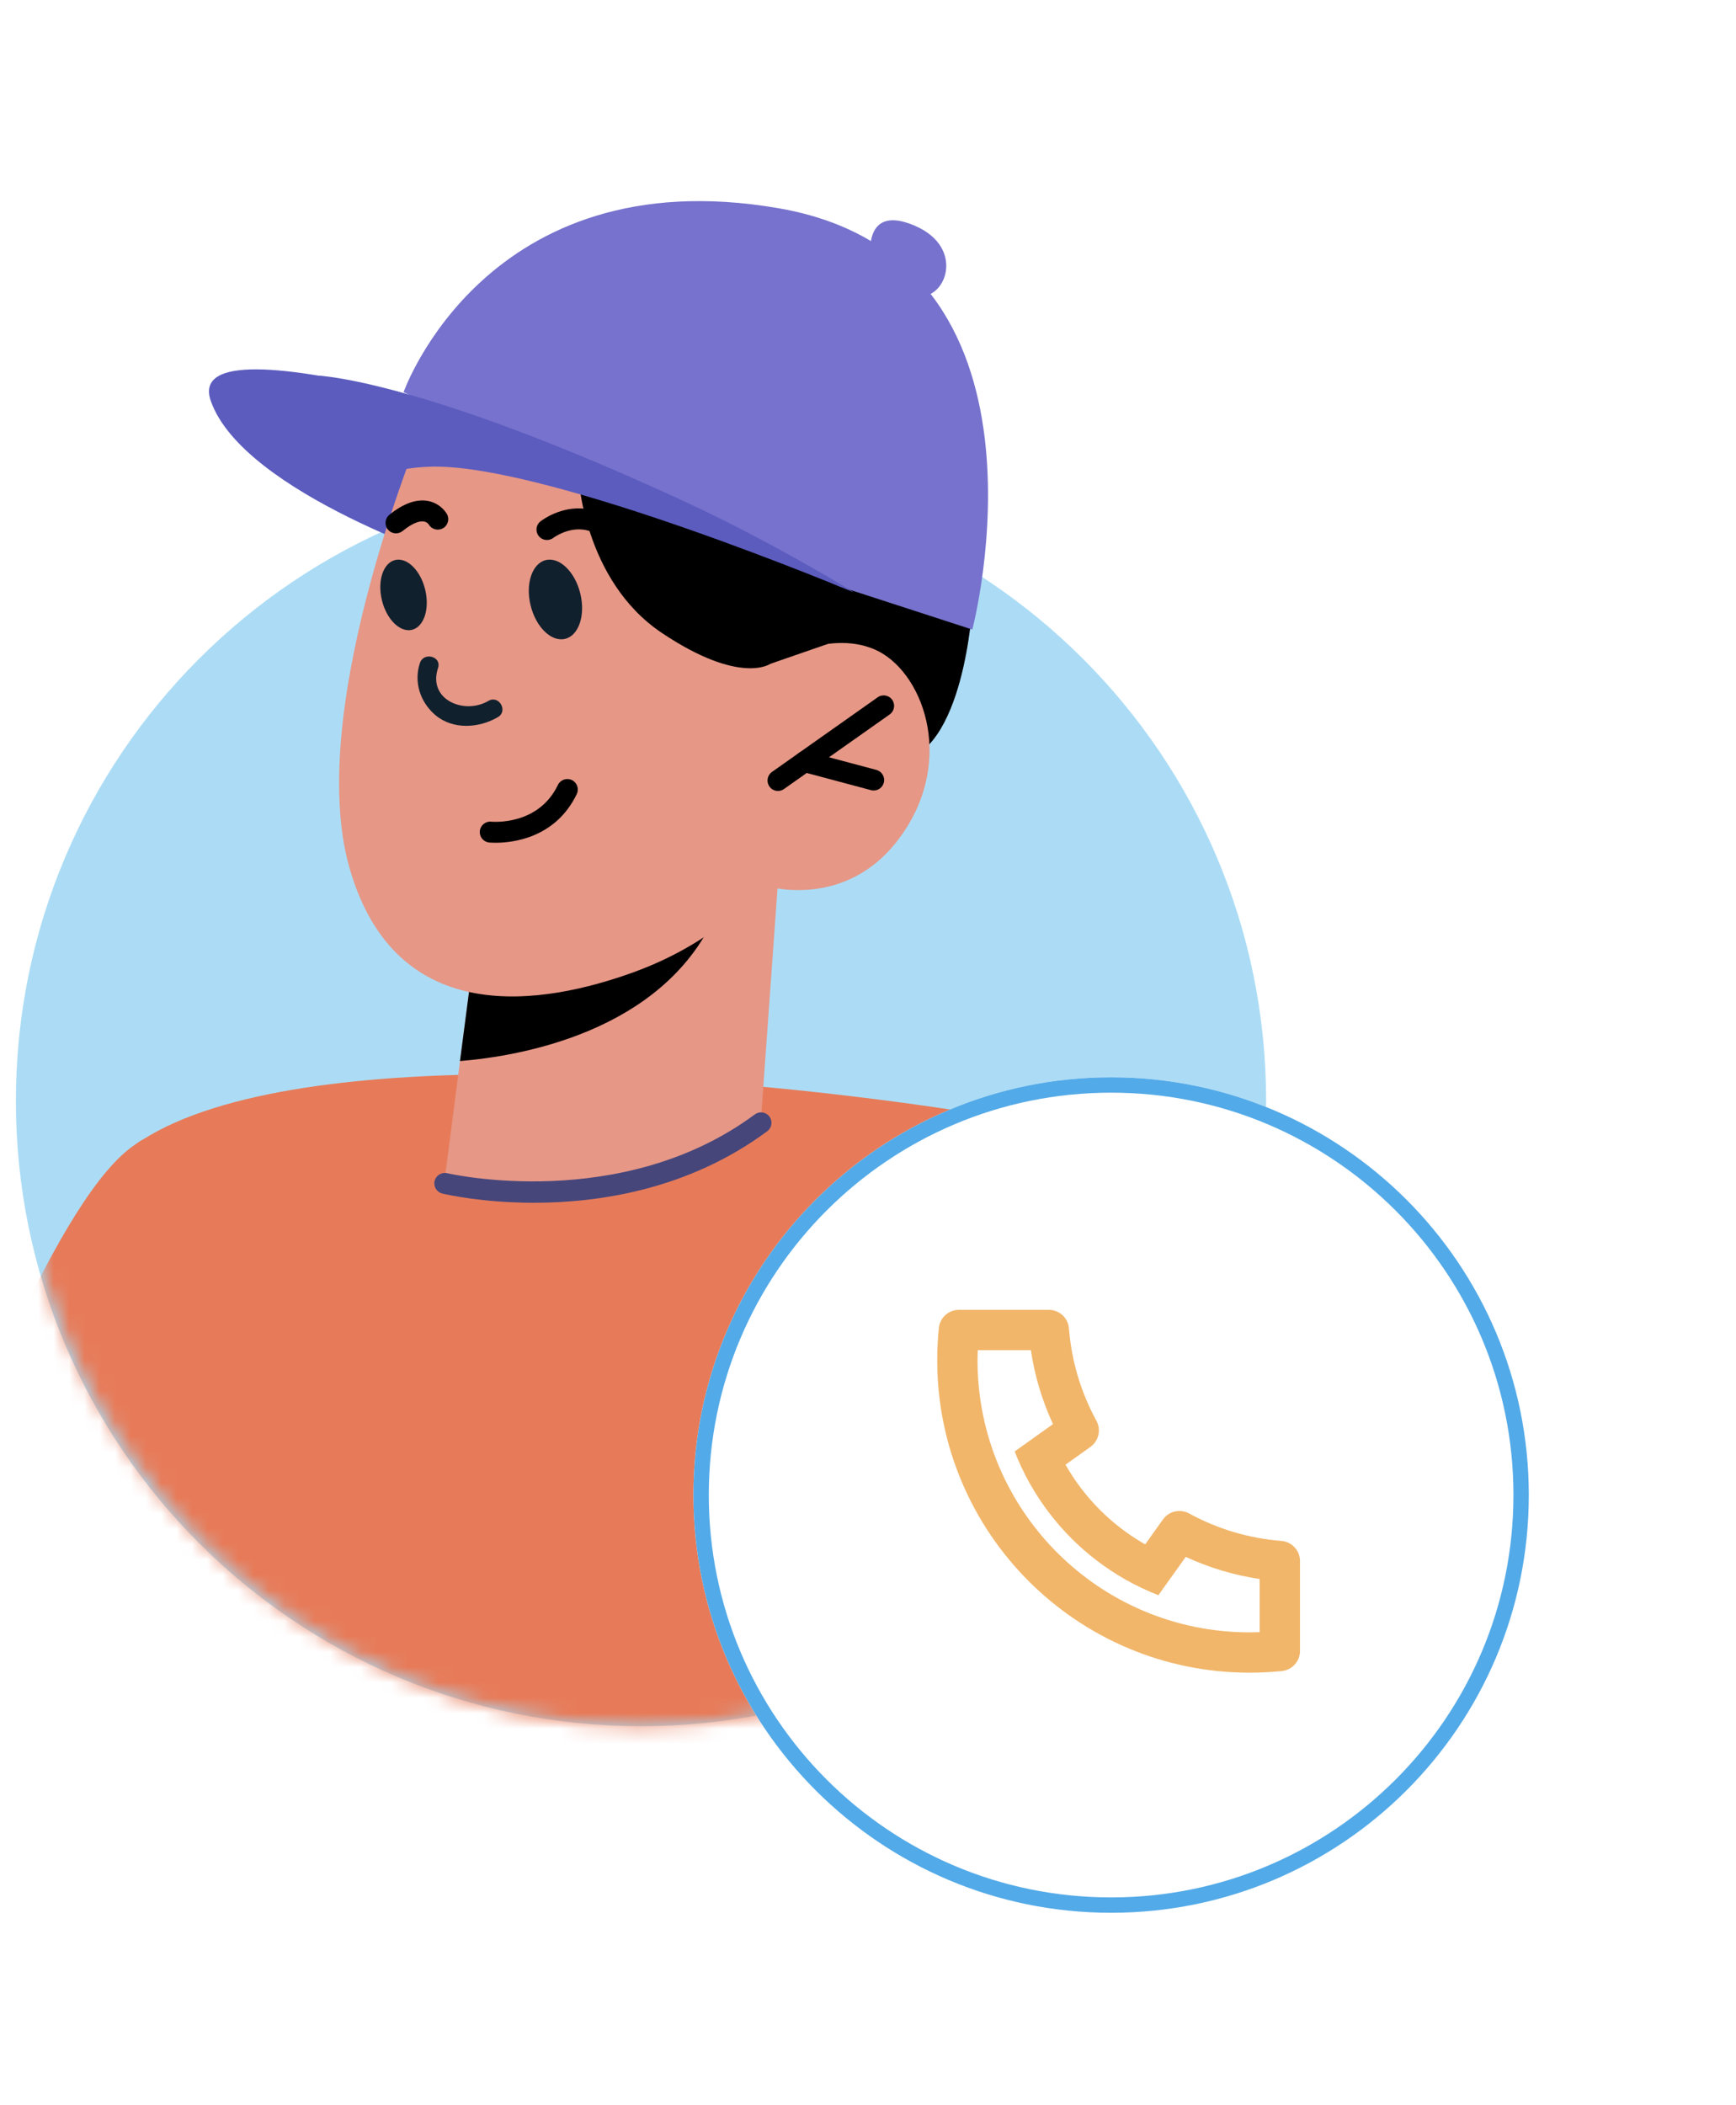 <svg width="113" height="137" viewBox="0 0 113 137" fill="none" xmlns="http://www.w3.org/2000/svg">
<path d="M41.724 30.963C64.197 30.963 82.415 49.181 82.415 71.654C82.415 94.127 64.197 112.345 41.724 112.345C19.252 112.345 1.034 94.127 1.034 71.654C1.034 49.181 19.252 30.963 41.724 30.963Z" fill="#ACDCF5"/>
<mask id="mask0_1_5362" style="mask-type:alpha" maskUnits="userSpaceOnUse" x="0" y="0" width="83" height="113">
<path d="M41.724 0.95C83.253 1.886 82.415 47.865 82.415 70.806C82.415 93.748 64.197 112.345 41.724 112.345C19.252 112.345 1.034 93.748 1.034 70.806C1.034 47.865 -8.314 1.324 41.724 0.95Z" fill="white"/>
</mask>
<g mask="url(#mask0_1_5362)">
<path d="M5.06 115.046C2.745 113.481 0.539 111.751 -1.531 109.859C-1.762 109.654 -1.993 109.45 -2.211 109.232C-3.641 107.925 -5.003 106.536 -6.296 105.093C-6.351 105.025 -6.419 104.957 -6.473 104.889C-2.484 93.983 3.957 77.575 8.858 74.457C8.926 74.416 8.995 74.362 9.063 74.308C9.144 74.267 9.212 74.226 9.294 74.171C11.377 73.899 8.804 92.757 5.06 115.046Z" fill="#E77B59"/>
<path d="M89.233 103.881C85.312 108.511 80.723 112.568 75.617 115.891C74.256 116.776 72.867 117.62 71.437 118.396C62.383 123.366 52.007 126.184 40.951 126.184C27.962 126.184 15.898 122.276 5.836 115.591C5.577 115.414 5.318 115.237 5.06 115.046C2.745 113.481 0.539 111.751 -1.531 109.859C-1.762 109.654 -1.993 109.45 -2.211 109.232C-0.714 98.993 1.247 89.38 3.739 82.736C5.25 78.706 6.939 75.792 8.858 74.457C8.927 74.416 8.995 74.362 9.063 74.308C9.144 74.267 9.213 74.226 9.294 74.171C19.479 67.704 47.16 69.814 64.207 72.578C68.605 73.286 72.54 75.846 75.182 79.686C79.457 85.908 85.925 95.916 89.233 103.881Z" fill="#E77B59"/>
<path d="M56.679 16.807C56.679 16.807 56.117 13.22 59.541 14.688C62.964 16.155 61.498 19.742 59.541 19.253C57.584 18.764 56.679 16.807 56.679 16.807Z" fill="#7672CD"/>
<path d="M63.291 39.451C63.291 39.451 62.754 49.125 58.399 49.569C54.044 50.013 47.638 44.509 47.638 44.509L50.64 33.623L63.291 39.451Z" fill="black"/>
<path d="M30.056 36.699C30.056 36.699 15.843 32.134 13.723 26.1C11.605 20.069 38.461 29.199 38.461 29.199L30.056 36.699Z" fill="#5C5CBF"/>
<path d="M50.64 57.411L49.537 72.791C49.537 72.791 46.763 77.129 37.879 77.77C31.262 78.249 28.951 76.734 28.951 76.734L29.943 69.057L30.918 61.571L46.977 58.188L50.64 57.411Z" fill="#E69786"/>
<path d="M46.978 58.188C46.935 58.602 46.775 59.089 46.524 59.647C43.062 67.197 33.765 68.749 29.943 69.057L30.918 61.571L46.978 58.188Z" fill="black"/>
<path d="M27.842 26.954C27.842 26.954 19.709 45.909 22.755 56.506C25.799 67.105 35.463 65.369 41.237 63.279C47.012 61.187 49.675 57.62 49.675 57.62C49.675 57.62 55.093 59.417 58.676 54.367C62.259 49.314 59.995 43.556 56.898 42.253C53.803 40.95 50.146 43.203 50.146 43.203L52.988 37.693C52.988 37.693 40.698 9.859 27.842 26.954Z" fill="#E69786"/>
<path d="M50.64 51.478C50.428 51.478 50.215 51.378 50.085 51.189C49.867 50.881 49.941 50.458 50.248 50.241L57.127 45.385C57.431 45.167 57.861 45.239 58.076 45.548C58.292 45.856 58.219 46.28 57.913 46.497L51.032 51.352C50.914 51.438 50.775 51.478 50.64 51.478Z" fill="black"/>
<path d="M56.871 51.448C56.813 51.448 56.754 51.44 56.695 51.426L52.205 50.226C51.842 50.13 51.625 49.755 51.723 49.393C51.819 49.031 52.188 48.816 52.556 48.91L57.046 50.109C57.409 50.206 57.627 50.58 57.528 50.943C57.448 51.248 57.173 51.448 56.871 51.448Z" fill="black"/>
<path d="M40.486 36.064C40.28 36.064 40.077 35.971 39.942 35.794C39.351 35.012 38.688 34.568 37.976 34.471C36.913 34.334 36.028 34.998 36.02 35.004C35.724 35.231 35.295 35.181 35.065 34.883C34.835 34.588 34.885 34.164 35.181 33.932C35.234 33.89 36.514 32.9 38.137 33.119C39.231 33.26 40.204 33.883 41.027 34.972C41.255 35.271 41.196 35.698 40.897 35.925C40.774 36.018 40.628 36.064 40.486 36.064Z" fill="black"/>
<path d="M25.775 34.712C25.578 34.712 25.381 34.627 25.245 34.462C25.01 34.169 25.055 33.74 25.346 33.503C26.262 32.761 27.116 32.462 27.87 32.606C28.691 32.768 29.055 33.392 29.095 33.461C29.274 33.792 29.154 34.206 28.825 34.387C28.5 34.563 28.092 34.454 27.909 34.134C27.893 34.109 27.794 33.972 27.59 33.94C27.397 33.904 26.958 33.949 26.205 34.561C26.078 34.663 25.926 34.712 25.775 34.712Z" fill="black"/>
<path d="M26.758 29.707C26.758 29.707 27.881 28.192 31.666 28.2C35.452 28.207 37.638 30.893 37.638 30.893C37.638 30.893 37.956 37.755 43.072 41.187C48.19 44.618 50.146 43.203 50.146 43.203L53.892 41.906L56.679 36.476L45.982 24.74L33.126 19.253L26.758 26.334V29.707Z" fill="black"/>
<path d="M32.267 54.85C32.023 54.85 31.868 54.837 31.838 54.833C31.465 54.793 31.195 54.459 31.233 54.088C31.27 53.713 31.609 53.437 31.978 53.479C32.097 53.486 35.043 53.74 36.315 51.088C36.48 50.749 36.885 50.609 37.224 50.768C37.563 50.933 37.706 51.339 37.544 51.678C36.16 54.56 33.344 54.85 32.267 54.85Z" fill="black"/>
<path d="M26.268 25.526C26.268 25.526 31.63 10.285 50.64 13.546C69.65 16.807 63.291 40.974 63.291 40.974L54.626 38.161L26.268 25.526Z" fill="#7672CD"/>
<path d="M20.738 24.45C20.738 24.45 27.394 24.694 44.54 32.632C50.451 35.369 55.606 38.566 55.606 38.566C55.606 38.566 35.87 30.275 28.197 30.369C25.252 30.406 23.344 31.509 23.344 31.509L20.738 24.45Z" fill="#5C5CBF"/>
<path d="M34.759 78.281C31.379 78.281 29.007 77.733 28.794 77.681C28.427 77.594 28.203 77.227 28.29 76.861C28.375 76.496 28.742 76.272 29.11 76.357C29.223 76.384 40.45 78.96 49.132 72.531C49.435 72.307 49.863 72.371 50.085 72.671C50.309 72.975 50.245 73.401 49.943 73.624C44.821 77.417 38.999 78.281 34.759 78.281Z" fill="#46467B"/>
<path d="M34.541 39.414C34.891 40.829 35.897 41.798 36.788 41.578C37.68 41.357 38.12 40.032 37.77 38.617C37.421 37.202 36.415 36.234 35.523 36.454C34.632 36.674 34.191 38 34.541 39.414Z" fill="#11202D"/>
<path d="M24.858 39.059C25.161 40.314 26.037 41.178 26.815 40.991C27.593 40.804 27.979 39.635 27.677 38.38C27.375 37.126 26.498 36.261 25.72 36.448C24.942 36.636 24.556 37.805 24.858 39.059Z" fill="#11202D"/>
<path d="M31.794 45.616C30.217 46.542 27.824 45.537 28.513 43.475C28.763 42.725 27.582 42.406 27.334 43.15C26.923 44.38 27.349 45.694 28.324 46.528C29.473 47.511 31.175 47.397 32.412 46.672C33.091 46.273 32.477 45.216 31.794 45.616Z" fill="#11202D"/>
</g>
<g filter="url(#filter0_d_1_5362)">
<path d="M45.137 97.303C45.137 82.287 57.309 70.115 72.325 70.115C87.34 70.115 99.513 82.287 99.513 97.303C99.513 112.319 87.34 124.491 72.325 124.491C57.309 124.491 45.137 112.319 45.137 97.303Z" fill="white"/>
<path d="M45.637 97.303C45.637 82.564 57.585 70.615 72.325 70.615C87.064 70.615 99.013 82.564 99.013 97.303C99.013 112.042 87.064 123.991 72.325 123.991C57.585 123.991 45.637 112.042 45.637 97.303Z" stroke="#53AAE8"/>
</g>
<path d="M69.356 95.328C70.584 97.489 72.381 99.285 74.541 100.513L75.701 98.889C76.087 98.349 76.815 98.182 77.398 98.5C79.243 99.508 81.283 100.121 83.41 100.289C84.093 100.343 84.619 100.913 84.619 101.597V107.452C84.619 108.124 84.11 108.688 83.441 108.757C82.746 108.828 82.045 108.864 81.339 108.864C70.109 108.864 61.005 99.76 61.005 88.53C61.005 87.825 61.041 87.123 61.112 86.428C61.181 85.759 61.745 85.25 62.417 85.25H68.272C68.957 85.25 69.526 85.776 69.58 86.459C69.748 88.586 70.361 90.626 71.369 92.471C71.687 93.054 71.52 93.782 70.98 94.168L69.356 95.328ZM66.048 94.466L68.541 92.686C67.834 91.16 67.35 89.543 67.102 87.874H63.641C63.633 88.092 63.629 88.311 63.629 88.53C63.629 98.311 71.558 106.24 81.339 106.24C81.558 106.24 81.777 106.236 81.995 106.228V102.767C80.327 102.519 78.709 102.035 77.183 101.328L75.403 103.821C74.682 103.541 73.987 103.212 73.32 102.837L73.244 102.794C70.673 101.332 68.537 99.196 67.075 96.625L67.032 96.549C66.657 95.882 66.328 95.187 66.048 94.466Z" fill="#F1B66A"/>
<defs>
<filter id="filter0_d_1_5362" x="32.637" y="57.615" width="79.376" height="79.376" filterUnits="userSpaceOnUse" color-interpolation-filters="sRGB">
<feFlood flood-opacity="0" result="BackgroundImageFix"/>
<feColorMatrix in="SourceAlpha" type="matrix" values="0 0 0 0 0 0 0 0 0 0 0 0 0 0 0 0 0 0 127 0" result="hardAlpha"/>
<feOffset/>
<feGaussianBlur stdDeviation="6.25"/>
<feComposite in2="hardAlpha" operator="out"/>
<feColorMatrix type="matrix" values="0 0 0 0 0 0 0 0 0 0 0 0 0 0 0 0 0 0 0.102 0"/>
<feBlend mode="normal" in2="BackgroundImageFix" result="effect1_dropShadow_1_5362"/>
<feBlend mode="normal" in="SourceGraphic" in2="effect1_dropShadow_1_5362" result="shape"/>
</filter>
</defs>
</svg>
